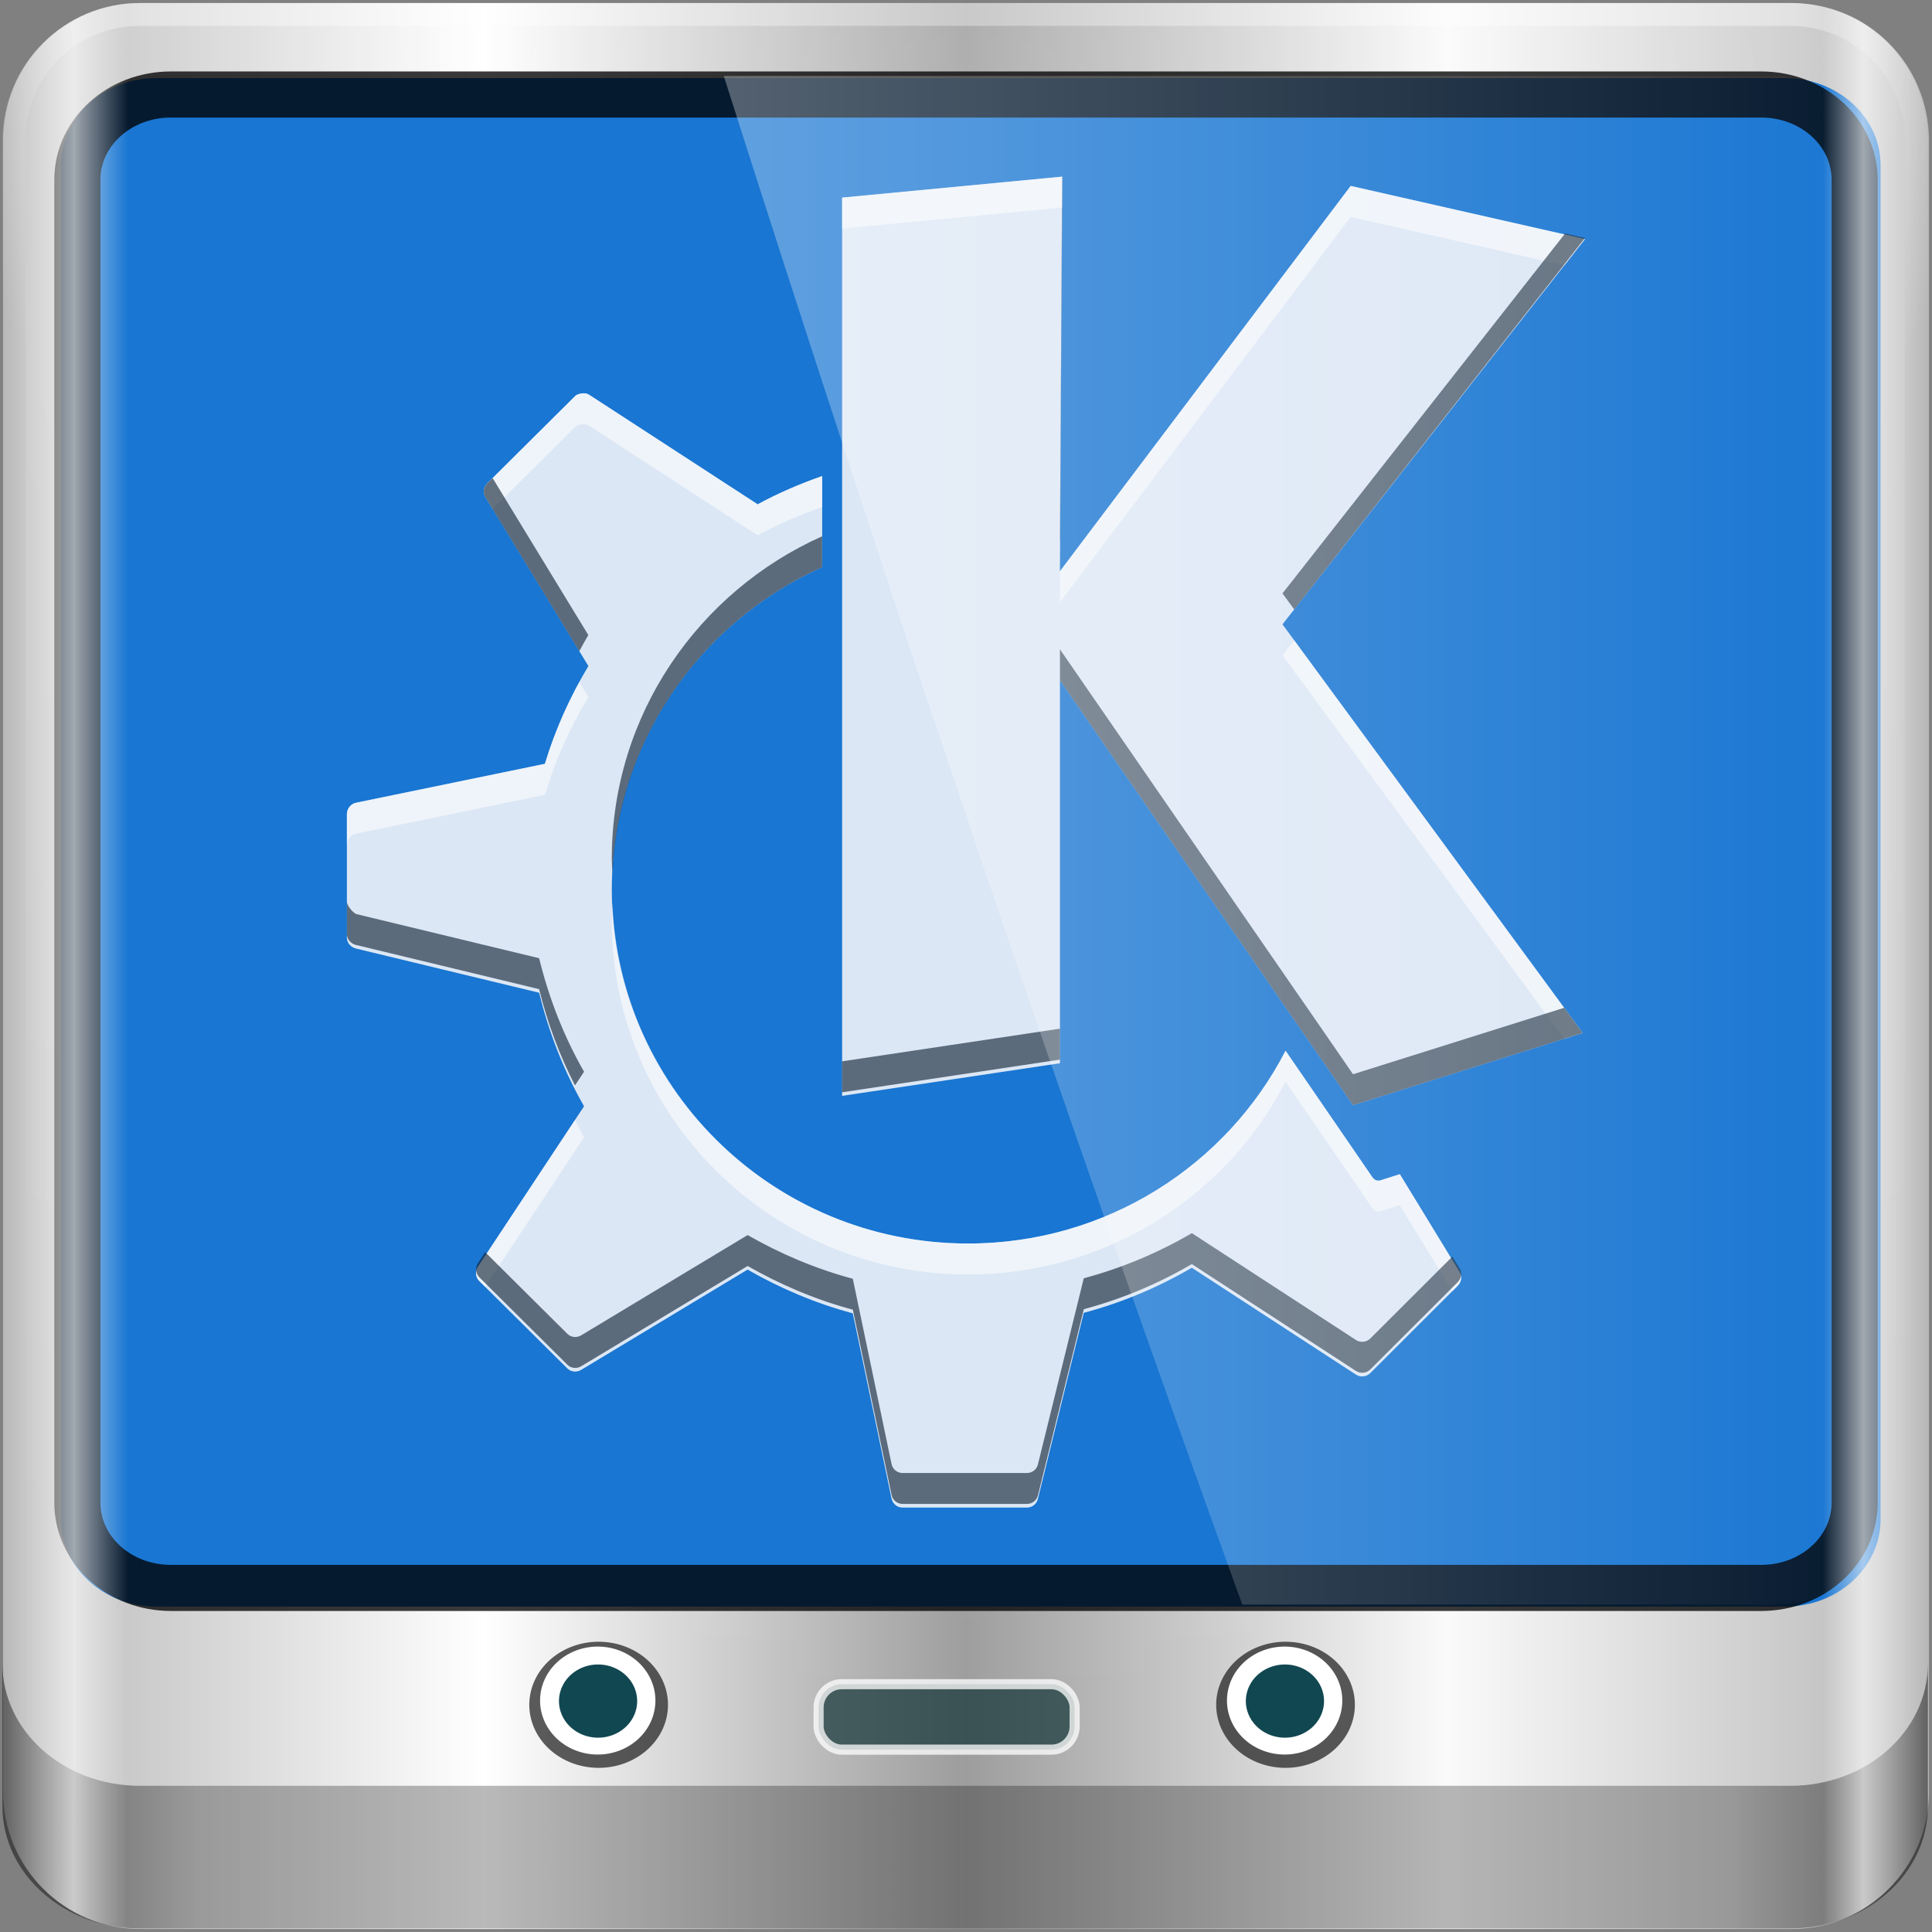 <?xml version="1.0" encoding="UTF-8" standalone="no"?>
<!-- Created with Inkscape (http://www.inkscape.org/) -->

<svg
   xmlns:dc="http://purl.org/dc/elements/1.1/"
   xmlns:cc="http://creativecommons.org/ns#"
   xmlns:rdf="http://www.w3.org/1999/02/22-rdf-syntax-ns#"
   xmlns:svg="http://www.w3.org/2000/svg"
   xmlns="http://www.w3.org/2000/svg"
   xmlns:xlink="http://www.w3.org/1999/xlink"
   xmlns:sodipodi="http://sodipodi.sourceforge.net/DTD/sodipodi-0.dtd"
   xmlns:inkscape="http://www.inkscape.org/namespaces/inkscape"
   width="96"
   height="96"
   id="svg2"
   version="1.1"
   inkscape:version="0.92.2 5c3e80d, 2017-08-06"
   sodipodi:docname="start-here-kde.svg">
  <rect width="100%" height="100%" fill="#808080" stroke="none"/>
  <script
     xlink:href=""
     id="script2985" />
  <defs
     id="defs4">
    <linearGradient
       id="linearGradient5700-9">
      <stop
         id="stop5702-6"
         offset="0"
         style="stop-color:#ffffff;stop-opacity:0;" />
      <stop
         style="stop-color:#ffffff;stop-opacity:0.851;"
         offset="0.037"
         id="stop5704-6" />
      <stop
         id="stop5706-4"
         offset="0.065"
         style="stop-color:#ffffff;stop-opacity:0;" />
      <stop
         style="stop-color:#ffffff;stop-opacity:0;"
         offset="0.945"
         id="stop5712-0" />
      <stop
         style="stop-color:#ffffff;stop-opacity:0.851;"
         offset="0.966"
         id="stop5710-1" />
      <stop
         id="stop5708-7"
         offset="1"
         style="stop-color:#ffffff;stop-opacity:0;" />
    </linearGradient>
    <linearGradient
       id="linearGradient15653">
      <stop
         style="stop-color:#22a7dc;stop-opacity:1;"
         offset="0"
         id="stop15655" />
      <stop
         style="stop-color:#1d73bb;stop-opacity:1;"
         offset="1"
         id="stop15657" />
    </linearGradient>
    <linearGradient
       id="linearGradient4091-0-3-0-7-0">
      <stop
         style="stop-color:#ffffff;stop-opacity:1;"
         offset="0"
         id="stop4093-3-6-4-2-5" />
      <stop
         id="stop4099-6-1-8-3-2"
         offset="0.8"
         style="stop-color:#ffffff;stop-opacity:1;" />
      <stop
         style="stop-color:#ffffff;stop-opacity:0;"
         offset="1"
         id="stop4095-1-0-7-9-7" />
    </linearGradient>
    <linearGradient
       id="linearGradient3832-0-6-1-1-0">
      <stop
         style="stop-color:#000000;stop-opacity:1;"
         offset="0"
         id="stop3834-6-3-7-1-2" />
      <stop
         id="stop3872-2-4-7"
         offset="0.1"
         style="stop-color:#000000;stop-opacity:0.588;" />
      <stop
         style="stop-color:#000000;stop-opacity:0.588;"
         offset="0.9"
         id="stop3844-6-2-7-6-3" />
      <stop
         style="stop-color:#000000;stop-opacity:1;"
         offset="1"
         id="stop3836-5-0-2-9-1" />
    </linearGradient>
    <linearGradient
       gradientTransform="matrix(1.135,0,0,1.134,-40.037,-46.788)"
       y2="47"
       x2="90"
       y1="47"
       x1="6"
       gradientUnits="userSpaceOnUse"
       id="linearGradient5021-2"
       xlink:href="#linearGradient6139-0-0"
       inkscape:collect="always" />
    <linearGradient
       id="linearGradient6139-0-0">
      <stop
         id="stop6141-2-9"
         offset="0"
         style="stop-color:#b7b7b7;stop-opacity:1;" />
      <stop
         style="stop-color:#ffffff;stop-opacity:1;"
         offset="0.25"
         id="stop6151-0-8" />
      <stop
         style="stop-color:#9d9d9d;stop-opacity:1;"
         offset="0.5"
         id="stop6147-1-4" />
      <stop
         id="stop6149-4-9"
         offset="0.75"
         style="stop-color:#fafafa;stop-opacity:1;" />
      <stop
         id="stop6143-4-8"
         offset="1"
         style="stop-color:#b7b7b7;stop-opacity:1;" />
    </linearGradient>
    <linearGradient
       id="linearGradient6139-0-0-2">
      <stop
         id="stop6141-2-9-6"
         offset="0"
         style="stop-color:#b7b7b7;stop-opacity:1;" />
      <stop
         style="stop-color:#ffffff;stop-opacity:1;"
         offset="0.25"
         id="stop6151-0-8-0" />
      <stop
         style="stop-color:#9d9d9d;stop-opacity:1;"
         offset="0.5"
         id="stop6147-1-4-0" />
      <stop
         id="stop6149-4-9-9"
         offset="0.75"
         style="stop-color:#fafafa;stop-opacity:1;" />
      <stop
         id="stop6143-4-8-2"
         offset="1"
         style="stop-color:#b7b7b7;stop-opacity:1;" />
    </linearGradient>
    <linearGradient
       id="linearGradient4091-0-3-0-7-0-4">
      <stop
         style="stop-color:#ffffff;stop-opacity:1;"
         offset="0"
         id="stop4093-3-6-4-2-5-7" />
      <stop
         id="stop4099-6-1-8-3-2-6"
         offset="0.8"
         style="stop-color:#ffffff;stop-opacity:1;" />
      <stop
         style="stop-color:#ffffff;stop-opacity:0;"
         offset="1"
         id="stop4095-1-0-7-9-7-0" />
    </linearGradient>
    <linearGradient
       id="linearGradient3832-0-6-1-1-0-8">
      <stop
         style="stop-color:#000000;stop-opacity:1;"
         offset="0"
         id="stop3834-6-3-7-1-2-9" />
      <stop
         id="stop3872-2-4-7-2"
         offset="0.1"
         style="stop-color:#000000;stop-opacity:0.588;" />
      <stop
         style="stop-color:#000000;stop-opacity:0.588;"
         offset="0.9"
         id="stop3844-6-2-7-6-3-3" />
      <stop
         style="stop-color:#000000;stop-opacity:1;"
         offset="1"
         id="stop3836-5-0-2-9-1-2" />
    </linearGradient>
    <linearGradient
       id="linearGradient3700">
      <stop
         offset="0"
         style="stop-color:#78a1bd;stop-opacity:1"
         id="stop3702" />
      <stop
         offset="1"
         style="stop-color:#afc8d8;stop-opacity:1"
         id="stop3704" />
    </linearGradient>
    <linearGradient
       id="linearGradient15653-1">
      <stop
         style="stop-color:#22a7dc;stop-opacity:1;"
         offset="0"
         id="stop15655-0" />
      <stop
         style="stop-color:#1d73bb;stop-opacity:1;"
         offset="1"
         id="stop15657-9" />
    </linearGradient>
    <linearGradient
       gradientTransform="scale(1.006,0.994)"
       gradientUnits="userSpaceOnUse"
       id="ButtonShadow-3"
       y2="7.017"
       x2="45.448"
       y1="92.54"
       x1="45.448">
      <stop
         offset="0"
         style="stop-color:#000000;stop-opacity:1"
         id="stop3750-3" />
      <stop
         offset="1"
         style="stop-color:#000000;stop-opacity:0.588"
         id="stop3752-9" />
    </linearGradient>
    <filter
       id="filter3174-0"
       color-interpolation-filters="sRGB">
      <feGaussianBlur
         stdDeviation="1.71"
         id="feGaussianBlur3176-0" />
    </filter>
    <linearGradient
       id="linearGradient3752">
      <stop
         offset="0"
         style="stop-color:#0e4688;stop-opacity:1"
         id="stop3754" />
      <stop
         offset="1"
         style="stop-color:#135eb7;stop-opacity:1"
         id="stop3756" />
    </linearGradient>
    <linearGradient
       id="linearGradient3816">
      <stop
         offset="0"
         style="stop-color:#ffffff;stop-opacity:1"
         id="stop3818" />
      <stop
         offset="1"
         style="stop-color:#ffffff;stop-opacity:0"
         id="stop3820" />
    </linearGradient>
    <linearGradient
       inkscape:collect="always"
       xlink:href="#linearGradient5700-9-5"
       id="linearGradient18211"
       gradientUnits="userSpaceOnUse"
       gradientTransform="matrix(1.139,0,0,1.139,488.22,-310.976)"
       x1="6"
       y1="47"
       x2="90"
       y2="47" />
    <linearGradient
       id="linearGradient5700-9-5">
      <stop
         id="stop5702-6-5"
         offset="0"
         style="stop-color:#ffffff;stop-opacity:0;" />
      <stop
         style="stop-color:#ffffff;stop-opacity:0.851;"
         offset="0.037"
         id="stop5704-6-1" />
      <stop
         id="stop5706-4-0"
         offset="0.065"
         style="stop-color:#ffffff;stop-opacity:0;" />
      <stop
         style="stop-color:#ffffff;stop-opacity:0;"
         offset="0.945"
         id="stop5712-0-2" />
      <stop
         style="stop-color:#ffffff;stop-opacity:0.851;"
         offset="0.966"
         id="stop5710-1-4" />
      <stop
         id="stop5708-7-4"
         offset="1"
         style="stop-color:#ffffff;stop-opacity:0;" />
    </linearGradient>
    <linearGradient
       id="linearGradient5700-9-2">
      <stop
         id="stop5702-6-2"
         offset="0"
         style="stop-color:#ffffff;stop-opacity:0;" />
      <stop
         style="stop-color:#ffffff;stop-opacity:0.851;"
         offset="0.037"
         id="stop5704-6-2" />
      <stop
         id="stop5706-4-5"
         offset="0.065"
         style="stop-color:#ffffff;stop-opacity:0;" />
      <stop
         style="stop-color:#ffffff;stop-opacity:0;"
         offset="0.945"
         id="stop5712-0-8" />
      <stop
         style="stop-color:#ffffff;stop-opacity:0.851;"
         offset="0.966"
         id="stop5710-1-48" />
      <stop
         id="stop5708-7-8"
         offset="1"
         style="stop-color:#ffffff;stop-opacity:0;" />
    </linearGradient>
    <linearGradient
       gradientTransform="matrix(1.237,0,0,1.237,-1037.425,-1010.413)"
       gradientUnits="userSpaceOnUse"
       xlink:href="#linearGradient3004-7-1"
       id="linearGradient2994-7-6"
       y2="1340.56"
       x2="1099.685"
       y1="-313.524"
       x1="783.863" />
    <linearGradient
       id="linearGradient3004-7-1">
      <stop
         offset="0"
         style="stop-color:#ffffff;stop-opacity:1"
         id="stop3006-7-4" />
      <stop
         offset="0.342"
         style="stop-color:#ffffff;stop-opacity:1"
         id="stop7609-6-7" />
      <stop
         offset="0.52"
         style="stop-color:#bebdf3;stop-opacity:1"
         id="stop7599-5-0" />
      <stop
         offset="0.754"
         style="stop-color:#8f82f9;stop-opacity:1"
         id="stop7611-6-8" />
      <stop
         offset="0.871"
         style="stop-color:#9f99c7;stop-opacity:1"
         id="stop7613-3-8" />
      <stop
         offset="1"
         style="stop-color:#524c76;stop-opacity:1"
         id="stop3008-5-5" />
    </linearGradient>
    <linearGradient
       gradientTransform="matrix(1.237,0,0,1.237,-161.09,-377.341)"
       gradientUnits="userSpaceOnUse"
       xlink:href="#linearGradient3004-7-1"
       id="linearGradient2986-6-4"
       y2="269.709"
       x2="368.621"
       y1="697.437"
       x1="464.017" />
    <linearGradient
       id="linearGradient19153">
      <stop
         offset="0"
         style="stop-color:#ffffff;stop-opacity:1"
         id="stop19155" />
      <stop
         offset="0.342"
         style="stop-color:#ffffff;stop-opacity:1"
         id="stop19157" />
      <stop
         offset="0.52"
         style="stop-color:#bebdf3;stop-opacity:1"
         id="stop19159" />
      <stop
         offset="0.754"
         style="stop-color:#8f82f9;stop-opacity:1"
         id="stop19161" />
      <stop
         offset="0.871"
         style="stop-color:#9f99c7;stop-opacity:1"
         id="stop19163" />
      <stop
         offset="1"
         style="stop-color:#524c76;stop-opacity:1"
         id="stop19165" />
    </linearGradient>
    <radialGradient
       gradientTransform="matrix(3.287,0,0,2.52,111.689,-642.721)"
       gradientUnits="userSpaceOnUse"
       xlink:href="#linearGradient3004-7-1"
       id="radialGradient5851-1-2"
       fy="320.086"
       fx="49.53"
       r="31.949"
       cy="320.086"
       cx="49.53" />
    <linearGradient
       id="linearGradient19168">
      <stop
         offset="0"
         style="stop-color:#ffffff;stop-opacity:1"
         id="stop19170" />
      <stop
         offset="0.342"
         style="stop-color:#ffffff;stop-opacity:1"
         id="stop19172" />
      <stop
         offset="0.52"
         style="stop-color:#bebdf3;stop-opacity:1"
         id="stop19174" />
      <stop
         offset="0.754"
         style="stop-color:#8f82f9;stop-opacity:1"
         id="stop19176" />
      <stop
         offset="0.871"
         style="stop-color:#9f99c7;stop-opacity:1"
         id="stop19178" />
      <stop
         offset="1"
         style="stop-color:#524c76;stop-opacity:1"
         id="stop19180" />
    </linearGradient>
    <radialGradient
       gradientTransform="matrix(-0.066,4.19,-3.574,-0.056,2168.154,-1171.421)"
       gradientUnits="userSpaceOnUse"
       xlink:href="#linearGradient3004-7-1"
       id="radialGradient3228-2-2"
       fy="590.59"
       fx="332.723"
       r="218.022"
       cy="590.59"
       cx="332.723" />
    <linearGradient
       id="linearGradient19183">
      <stop
         offset="0"
         style="stop-color:#ffffff;stop-opacity:1"
         id="stop19185" />
      <stop
         offset="0.342"
         style="stop-color:#ffffff;stop-opacity:1"
         id="stop19187" />
      <stop
         offset="0.52"
         style="stop-color:#bebdf3;stop-opacity:1"
         id="stop19189" />
      <stop
         offset="0.754"
         style="stop-color:#8f82f9;stop-opacity:1"
         id="stop19191" />
      <stop
         offset="0.871"
         style="stop-color:#9f99c7;stop-opacity:1"
         id="stop19193" />
      <stop
         offset="1"
         style="stop-color:#524c76;stop-opacity:1"
         id="stop19195" />
    </linearGradient>
    <linearGradient
       id="linearGradient4108">
      <stop
         offset="0"
         style="stop-color:#8983ac;stop-opacity:1"
         id="stop4110" />
      <stop
         offset="1"
         style="stop-color:#ceccdd;stop-opacity:1"
         id="stop4112" />
    </linearGradient>
    <linearGradient
       id="linearGradient4091-0-3-0-7-0-3">
      <stop
         style="stop-color:#ffffff;stop-opacity:1;"
         offset="0"
         id="stop4093-3-6-4-2-5-4" />
      <stop
         id="stop4099-6-1-8-3-2-0"
         offset="0.8"
         style="stop-color:#ffffff;stop-opacity:1;" />
      <stop
         style="stop-color:#ffffff;stop-opacity:0;"
         offset="1"
         id="stop4095-1-0-7-9-7-6" />
    </linearGradient>
    <linearGradient
       id="linearGradient3832-0-6-1-1-0-4">
      <stop
         style="stop-color:#000000;stop-opacity:1;"
         offset="0"
         id="stop3834-6-3-7-1-2-0" />
      <stop
         id="stop3872-2-4-7-1"
         offset="0.1"
         style="stop-color:#000000;stop-opacity:0.588;" />
      <stop
         style="stop-color:#000000;stop-opacity:0.588;"
         offset="0.9"
         id="stop3844-6-2-7-6-3-33" />
      <stop
         style="stop-color:#000000;stop-opacity:1;"
         offset="1"
         id="stop3836-5-0-2-9-1-7" />
    </linearGradient>
    <linearGradient
       inkscape:collect="always"
       xlink:href="#linearGradient6139-0-0-6"
       id="linearGradient18191-2"
       gradientUnits="userSpaceOnUse"
       gradientTransform="matrix(1.139,0,0,1.139,488.22,-310.976)"
       x1="6"
       y1="47"
       x2="90"
       y2="47" />
    <linearGradient
       id="linearGradient6139-0-0-6">
      <stop
         id="stop6141-2-9-8"
         offset="0"
         style="stop-color:#b7b7b7;stop-opacity:1;" />
      <stop
         style="stop-color:#ffffff;stop-opacity:1;"
         offset="0.25"
         id="stop6151-0-8-01" />
      <stop
         style="stop-color:#9d9d9d;stop-opacity:1;"
         offset="0.5"
         id="stop6147-1-4-2" />
      <stop
         id="stop6149-4-9-4"
         offset="0.75"
         style="stop-color:#fafafa;stop-opacity:1;" />
      <stop
         id="stop6143-4-8-5"
         offset="1"
         style="stop-color:#b7b7b7;stop-opacity:1;" />
    </linearGradient>
    <linearGradient
       gradientTransform="scale(1.006,0.994)"
       gradientUnits="userSpaceOnUse"
       id="ButtonShadow-4"
       y2="7.017"
       x2="45.448"
       y1="92.54"
       x1="45.448">
      <stop
         offset="0"
         style="stop-color:#000000;stop-opacity:1"
         id="stop3750-9" />
      <stop
         offset="1"
         style="stop-color:#000000;stop-opacity:0.588"
         id="stop3752-7" />
    </linearGradient>
    <clipPath
       id="clipPath3625">
      <path
         style="fill:#ffffff;fill-opacity:1;stroke:none"
         id="path3627"
         inkscape:connector-curvature="0"
         d="M 0,0 0,96 96,96 96,0 0,0 z m 12,6 72,0 c 3.324,0 6,2.676 6,6 l 0,72 c 0,3.324 -2.676,6 -6,6 L 12,90 C 8.676,90 6,87.324 6,84 L 6,12 C 6,8.676 8.676,6 12,6 z" />
    </clipPath>
    <filter
       id="filter3174-20"
       color-interpolation-filters="sRGB">
      <feGaussianBlur
         stdDeviation="1.71"
         id="feGaussianBlur3176-3" />
    </filter>
    <linearGradient
       gradientUnits="userSpaceOnUse"
       xlink:href="#linearGradient3637"
       id="linearGradient3643"
       y2="90.015"
       x2="44.512"
       y1="6"
       x1="44.512" />
    <linearGradient
       id="linearGradient3637">
      <stop
         offset="0"
         style="stop-color:#f0f0f0;stop-opacity:1"
         id="stop3639" />
      <stop
         offset="1"
         style="stop-color:#dcdcdc;stop-opacity:1"
         id="stop3641" />
    </linearGradient>
    <linearGradient
       gradientUnits="userSpaceOnUse"
       xlink:href="#linearGradient3737-6"
       id="linearGradient3188-83"
       y2="63.893"
       x2="36.357"
       y1="6"
       x1="36.357" />
    <linearGradient
       id="linearGradient3737-6">
      <stop
         offset="0"
         style="stop-color:#ffffff;stop-opacity:1"
         id="stop3739-4" />
      <stop
         offset="1"
         style="stop-color:#ffffff;stop-opacity:0"
         id="stop3741-5" />
    </linearGradient>
    <radialGradient
       gradientTransform="matrix(1.157,0,0,0.996,-7.551,0.197)"
       gradientUnits="userSpaceOnUse"
       xlink:href="#linearGradient3737-6"
       id="radialGradient3619-1"
       fy="90.172"
       fx="48"
       r="42"
       cy="90.172"
       cx="48" />
    <linearGradient
       id="linearGradient20179">
      <stop
         offset="0"
         style="stop-color:#ffffff;stop-opacity:1"
         id="stop20181" />
      <stop
         offset="1"
         style="stop-color:#ffffff;stop-opacity:0"
         id="stop20183" />
    </linearGradient>
    <linearGradient
       gradientTransform="translate(0,100)"
       gradientUnits="userSpaceOnUse"
       xlink:href="#linearGradient3700-24"
       id="linearGradient2843"
       y2="5.988"
       x2="48"
       y1="90"
       x1="48" />
    <linearGradient
       id="linearGradient3700-24">
      <stop
         offset="0"
         style="stop-color:#2276c5;stop-opacity:1"
         id="stop3702-5" />
      <stop
         offset="1"
         style="stop-color:#68baf4;stop-opacity:1"
         id="stop3704-8" />
    </linearGradient>
    <clipPath
       id="clipPath3649">
      <rect
         style="fill:#ffffff;fill-opacity:1;fill-rule:nonzero;stroke:none"
         id="rect3651"
         y="10"
         x="10"
         ry="4"
         rx="4"
         height="76"
         width="76" />
    </clipPath>
    <filter
       id="filter3657"
       color-interpolation-filters="sRGB">
      <feGaussianBlur
         stdDeviation="1.14"
         id="feGaussianBlur3659" />
    </filter>
    <linearGradient
       gradientUnits="userSpaceOnUse"
       xlink:href="#linearGradient3737-6"
       id="linearGradient3613-9"
       y2="138.661"
       x2="48"
       y1="20.221"
       x1="48" />
    <linearGradient
       id="linearGradient20194">
      <stop
         offset="0"
         style="stop-color:#ffffff;stop-opacity:1"
         id="stop20196" />
      <stop
         offset="1"
         style="stop-color:#ffffff;stop-opacity:0"
         id="stop20198" />
    </linearGradient>
    <clipPath
       id="clipPath3613-8">
      <rect
         style="fill:#ffffff;fill-opacity:1;fill-rule:nonzero;stroke:none"
         id="rect3615-25"
         y="6"
         x="6"
         ry="6"
         rx="6"
         height="84"
         width="84" />
    </clipPath>
    <filter
       id="filter3794-1"
       color-interpolation-filters="sRGB"
       height="1.384"
       width="1.384"
       y="-0.192"
       x="-0.192">
      <feGaussianBlur
         stdDeviation="5.28"
         id="feGaussianBlur3796-5" />
    </filter>
    <linearGradient
       gradientUnits="userSpaceOnUse"
       xlink:href="#linearGradient4081-9"
       id="linearGradient3680-4"
       y2="16.361"
       x2="50.579"
       y1="79.952"
       x1="50.579" />
    <linearGradient
       id="linearGradient4081-9">
      <stop
         offset="0"
         style="stop-color:#aaaaaa;stop-opacity:1"
         id="stop4083-8" />
      <stop
         offset="1"
         style="stop-color:#f0f0f0;stop-opacity:1"
         id="stop4085-0" />
    </linearGradient>
    <linearGradient
       id="linearGradient5700-9-0">
      <stop
         id="stop5702-6-1"
         offset="0"
         style="stop-color:#ffffff;stop-opacity:0;" />
      <stop
         style="stop-color:#ffffff;stop-opacity:0.851;"
         offset="0.037"
         id="stop5704-6-7" />
      <stop
         id="stop5706-4-4"
         offset="0.065"
         style="stop-color:#ffffff;stop-opacity:0;" />
      <stop
         style="stop-color:#ffffff;stop-opacity:0;"
         offset="0.945"
         id="stop5712-0-4" />
      <stop
         style="stop-color:#ffffff;stop-opacity:0.851;"
         offset="0.966"
         id="stop5710-1-0" />
      <stop
         id="stop5708-7-3"
         offset="1"
         style="stop-color:#ffffff;stop-opacity:0;" />
    </linearGradient>
    <linearGradient
       inkscape:collect="always"
       id="linearGradient3888-8-4-8-4-6-9-0-8-7-9-5-9">
      <stop
         style="stop-color:#ffffff;stop-opacity:1;"
         offset="0"
         id="stop3890-4-7-9-5-7-0-8-8-8-6-8-1" />
      <stop
         style="stop-color:#ffffff;stop-opacity:0;"
         offset="1"
         id="stop3892-5-8-2-8-3-3-3-06-4-4-7-0" />
    </linearGradient>
    <linearGradient
       gradientTransform="scale(1.006,0.994)"
       gradientUnits="userSpaceOnUse"
       id="ButtonShadow-7"
       y2="7.017"
       x2="45.448"
       y1="92.54"
       x1="45.448">
      <stop
         offset="0"
         style="stop-color:#000000;stop-opacity:1"
         id="stop3750-6" />
      <stop
         offset="1"
         style="stop-color:#000000;stop-opacity:0.588"
         id="stop3752-2" />
    </linearGradient>
    <linearGradient
       inkscape:collect="always"
       id="linearGradient3888-8-4-8-6-7-8">
      <stop
         style="stop-color:#ffffff;stop-opacity:1;"
         offset="0"
         id="stop3890-4-7-9-7-0-4" />
      <stop
         style="stop-color:#ffffff;stop-opacity:0;"
         offset="1"
         id="stop3892-5-8-2-7-0-8" />
    </linearGradient>
    <linearGradient
       id="linearGradient4091-0-3-0-7-0-31">
      <stop
         style="stop-color:#ffffff;stop-opacity:1;"
         offset="0"
         id="stop4093-3-6-4-2-5-5" />
      <stop
         id="stop4099-6-1-8-3-2-7"
         offset="0.8"
         style="stop-color:#ffffff;stop-opacity:1;" />
      <stop
         style="stop-color:#ffffff;stop-opacity:0;"
         offset="1"
         id="stop4095-1-0-7-9-7-2" />
    </linearGradient>
    <linearGradient
       id="linearGradient3832-0-6-1-1-0-1">
      <stop
         style="stop-color:#000000;stop-opacity:1;"
         offset="0"
         id="stop3834-6-3-7-1-2-6" />
      <stop
         id="stop3872-2-4-7-8"
         offset="0.1"
         style="stop-color:#000000;stop-opacity:0.588;" />
      <stop
         style="stop-color:#000000;stop-opacity:0.588;"
         offset="0.9"
         id="stop3844-6-2-7-6-3-0" />
      <stop
         style="stop-color:#000000;stop-opacity:1;"
         offset="1"
         id="stop3836-5-0-2-9-1-77" />
    </linearGradient>
    <linearGradient
       inkscape:collect="always"
       xlink:href="#linearGradient6139-0-0-4"
       id="linearGradient18191"
       gradientUnits="userSpaceOnUse"
       gradientTransform="matrix(1.139,0,0,1.139,488.22,-310.976)"
       x1="6"
       y1="47"
       x2="90"
       y2="47" />
    <linearGradient
       id="linearGradient6139-0-0-4">
      <stop
         id="stop6141-2-9-9"
         offset="0"
         style="stop-color:#b7b7b7;stop-opacity:1;" />
      <stop
         style="stop-color:#ffffff;stop-opacity:1;"
         offset="0.25"
         id="stop6151-0-8-6" />
      <stop
         style="stop-color:#9d9d9d;stop-opacity:1;"
         offset="0.5"
         id="stop6147-1-4-9" />
      <stop
         id="stop6149-4-9-7"
         offset="0.75"
         style="stop-color:#fafafa;stop-opacity:1;" />
      <stop
         id="stop6143-4-8-4"
         offset="1"
         style="stop-color:#b7b7b7;stop-opacity:1;" />
    </linearGradient>
    <linearGradient
       inkscape:collect="always"
       xlink:href="#linearGradient6139-0-0-4"
       id="linearGradient20575"
       gradientUnits="userSpaceOnUse"
       gradientTransform="matrix(1.139,0,0,1.139,-9.595,-9.546)"
       x1="6"
       y1="47"
       x2="90"
       y2="47" />
    <radialGradient
       inkscape:collect="always"
       xlink:href="#linearGradient3888-8-4-8-6-7-8"
       id="radialGradient20577"
       gradientUnits="userSpaceOnUse"
       gradientTransform="matrix(0,1.621,-2.038,0,160.664,-243.037)"
       cx="158"
       cy="6.213"
       fx="158"
       fy="6.213"
       r="41" />
    <radialGradient
       inkscape:collect="always"
       xlink:href="#linearGradient4091-0-3-0-7-0-31"
       id="radialGradient20579"
       gradientUnits="userSpaceOnUse"
       gradientTransform="matrix(-1.072,0,0,-0.875,199.464,-19.126)"
       cx="48"
       cy="-27"
       fx="48"
       fy="-27"
       r="42" />
    <linearGradient
       inkscape:collect="always"
       xlink:href="#linearGradient3832-0-6-1-1-0-1"
       id="linearGradient20581"
       gradientUnits="userSpaceOnUse"
       gradientTransform="matrix(1,0,0,0.889,200,8.943)"
       x1="-94"
       y1="82.984"
       x2="-10.188"
       y2="82.984" />
    <linearGradient
       inkscape:collect="always"
       xlink:href="#ButtonShadow-7"
       id="linearGradient20583"
       gradientUnits="userSpaceOnUse"
       gradientTransform="translate(-497.815,301.429)"
       x1="497.928"
       y1="-263.573"
       x2="588.351"
       y2="-263.573" />
    <linearGradient
       inkscape:collect="always"
       xlink:href="#linearGradient3888-8-4-8-4-6-9-0-8-7-9-5-9"
       id="linearGradient20585"
       gradientUnits="userSpaceOnUse"
       gradientTransform="matrix(1.003,0,0,1.005,30.58,37.473)"
       x1="2.465"
       y1="0.279"
       x2="59.378"
       y2="0.279" />
    <linearGradient
       inkscape:collect="always"
       xlink:href="#linearGradient5700-9-0"
       id="linearGradient20587"
       gradientUnits="userSpaceOnUse"
       gradientTransform="matrix(1.139,0,0,1.139,-9.595,-9.546)"
       x1="6"
       y1="47"
       x2="90"
       y2="47" />
    <linearGradient
       inkscape:collect="always"
       xlink:href="#ButtonShadow-4"
       id="linearGradient20589"
       gradientUnits="userSpaceOnUse"
       gradientTransform="scale(1.006,0.994)"
       x1="45.448"
       y1="92.54"
       x2="45.448"
       y2="7.017" />
    <linearGradient
       inkscape:collect="always"
       xlink:href="#linearGradient3637"
       id="linearGradient20591"
       gradientUnits="userSpaceOnUse"
       x1="44.512"
       y1="6"
       x2="44.512"
       y2="90.015" />
    <linearGradient
       inkscape:collect="always"
       xlink:href="#linearGradient3737-6"
       id="linearGradient20593"
       gradientUnits="userSpaceOnUse"
       x1="36.357"
       y1="6"
       x2="36.357"
       y2="63.893" />
    <radialGradient
       inkscape:collect="always"
       xlink:href="#linearGradient3737-6"
       id="radialGradient20595"
       gradientUnits="userSpaceOnUse"
       gradientTransform="matrix(1.157,0,0,0.996,-7.551,0.197)"
       cx="48"
       cy="90.172"
       fx="48"
       fy="90.172"
       r="42" />
    <linearGradient
       inkscape:collect="always"
       xlink:href="#linearGradient3700-24"
       id="linearGradient20597"
       gradientUnits="userSpaceOnUse"
       gradientTransform="translate(0,100)"
       x1="48"
       y1="90"
       x2="48"
       y2="5.988" />
    <linearGradient
       inkscape:collect="always"
       xlink:href="#linearGradient3737-6"
       id="linearGradient20599"
       gradientUnits="userSpaceOnUse"
       x1="48"
       y1="20.221"
       x2="48"
       y2="138.661" />
    <linearGradient
       inkscape:collect="always"
       xlink:href="#linearGradient4081-9"
       id="linearGradient20601"
       gradientUnits="userSpaceOnUse"
       x1="50.579"
       y1="79.952"
       x2="50.579"
       y2="16.361" />
    <linearGradient
       inkscape:collect="always"
       xlink:href="#linearGradient5700-9-7"
       id="linearGradient18211-6"
       gradientUnits="userSpaceOnUse"
       gradientTransform="matrix(1.139,0,0,1.139,-30.14,-39.365)"
       x1="6"
       y1="47"
       x2="90"
       y2="47" />
    <linearGradient
       id="linearGradient5700-9-7">
      <stop
         id="stop5702-6-53"
         offset="0"
         style="stop-color:#ffffff;stop-opacity:0;" />
      <stop
         style="stop-color:#ffffff;stop-opacity:0.851;"
         offset="0.037"
         id="stop5704-6-11" />
      <stop
         id="stop5706-4-54"
         offset="0.065"
         style="stop-color:#ffffff;stop-opacity:0;" />
      <stop
         style="stop-color:#ffffff;stop-opacity:0;"
         offset="0.945"
         id="stop5712-0-0" />
      <stop
         style="stop-color:#ffffff;stop-opacity:0.851;"
         offset="0.966"
         id="stop5710-1-6" />
      <stop
         id="stop5708-7-41"
         offset="1"
         style="stop-color:#ffffff;stop-opacity:0;" />
    </linearGradient>
    <linearGradient
       inkscape:collect="always"
       xlink:href="#linearGradient3888-8-4-8-4-6-9-0-8-7-9-5"
       id="linearGradient18209"
       gradientUnits="userSpaceOnUse"
       gradientTransform="matrix(1.003,0,0,1.005,10.035,7.655)"
       x1="2.465"
       y1="0.279"
       x2="59.378"
       y2="0.279" />
    <linearGradient
       inkscape:collect="always"
       id="linearGradient3888-8-4-8-4-6-9-0-8-7-9-5">
      <stop
         style="stop-color:#ffffff;stop-opacity:1;"
         offset="0"
         id="stop3890-4-7-9-5-7-0-8-8-8-6-8" />
      <stop
         style="stop-color:#ffffff;stop-opacity:0;"
         offset="1"
         id="stop3892-5-8-2-8-3-3-3-06-4-4-7" />
    </linearGradient>
    <radialGradient
       inkscape:collect="always"
       xlink:href="#linearGradient3752-2"
       id="radialGradient20914"
       cx="543.139"
       cy="-263.573"
       fx="543.139"
       fy="-263.573"
       r="45.212"
       gradientTransform="matrix(1,0,0,0.84,-518.361,229.434)"
       gradientUnits="userSpaceOnUse" />
    <linearGradient
       id="linearGradient3752-2">
      <stop
         offset="0"
         style="stop-color:#0e4688;stop-opacity:1"
         id="stop3754-4" />
      <stop
         offset="1"
         style="stop-color:#135eb7;stop-opacity:1"
         id="stop3756-4" />
    </linearGradient>
    <radialGradient
       inkscape:collect="always"
       xlink:href="#linearGradient3888-8-4-8-6-7"
       id="radialGradient18193"
       gradientUnits="userSpaceOnUse"
       gradientTransform="matrix(0,1.621,-2.038,0,160.664,-243.037)"
       cx="158"
       cy="6.213"
       fx="158"
       fy="6.213"
       r="41" />
    <linearGradient
       inkscape:collect="always"
       id="linearGradient3888-8-4-8-6-7">
      <stop
         style="stop-color:#ffffff;stop-opacity:1;"
         offset="0"
         id="stop3890-4-7-9-7-0" />
      <stop
         style="stop-color:#ffffff;stop-opacity:0;"
         offset="1"
         id="stop3892-5-8-2-7-0" />
    </linearGradient>
    <radialGradient
       inkscape:collect="always"
       xlink:href="#linearGradient4091-0-3-0-7-0-40"
       id="radialGradient18195"
       gradientUnits="userSpaceOnUse"
       gradientTransform="matrix(-1.072,0,0,-0.875,199.464,-19.126)"
       cx="48"
       cy="-27"
       fx="48"
       fy="-27"
       r="42" />
    <linearGradient
       id="linearGradient4091-0-3-0-7-0-40">
      <stop
         style="stop-color:#ffffff;stop-opacity:1;"
         offset="0"
         id="stop4093-3-6-4-2-5-3" />
      <stop
         id="stop4099-6-1-8-3-2-8"
         offset="0.8"
         style="stop-color:#ffffff;stop-opacity:1;" />
      <stop
         style="stop-color:#ffffff;stop-opacity:0;"
         offset="1"
         id="stop4095-1-0-7-9-7-1" />
    </linearGradient>
    <linearGradient
       inkscape:collect="always"
       xlink:href="#linearGradient3832-0-6-1-1-0-9"
       id="linearGradient18197"
       gradientUnits="userSpaceOnUse"
       gradientTransform="matrix(1,0,0,0.889,200,8.943)"
       x1="-94"
       y1="82.984"
       x2="-10.188"
       y2="82.984" />
    <linearGradient
       id="linearGradient3832-0-6-1-1-0-9">
      <stop
         style="stop-color:#000000;stop-opacity:1;"
         offset="0"
         id="stop3834-6-3-7-1-2-7" />
      <stop
         id="stop3872-2-4-7-18"
         offset="0.1"
         style="stop-color:#000000;stop-opacity:0.588;" />
      <stop
         style="stop-color:#000000;stop-opacity:0.588;"
         offset="0.9"
         id="stop3844-6-2-7-6-3-4" />
      <stop
         style="stop-color:#000000;stop-opacity:1;"
         offset="1"
         id="stop3836-5-0-2-9-1-8" />
    </linearGradient>
    <linearGradient
       inkscape:collect="always"
       xlink:href="#linearGradient6139-0-0-27"
       id="linearGradient18191-7"
       gradientUnits="userSpaceOnUse"
       gradientTransform="matrix(1.139,0,0,1.139,488.22,-310.976)"
       x1="6"
       y1="47"
       x2="90"
       y2="47" />
    <linearGradient
       id="linearGradient6139-0-0-27">
      <stop
         id="stop6141-2-9-4"
         offset="0"
         style="stop-color:#b7b7b7;stop-opacity:1;" />
      <stop
         style="stop-color:#ffffff;stop-opacity:1;"
         offset="0.25"
         id="stop6151-0-8-8" />
      <stop
         style="stop-color:#9d9d9d;stop-opacity:1;"
         offset="0.5"
         id="stop6147-1-4-3" />
      <stop
         id="stop6149-4-9-3"
         offset="0.75"
         style="stop-color:#fafafa;stop-opacity:1;" />
      <stop
         id="stop6143-4-8-6"
         offset="1"
         style="stop-color:#b7b7b7;stop-opacity:1;" />
    </linearGradient>
    <linearGradient
       y2="47"
       x2="90"
       y1="47"
       x1="6"
       gradientTransform="matrix(1.139,0,0,1.139,-30.14,-39.365)"
       gradientUnits="userSpaceOnUse"
       id="linearGradient20986"
       xlink:href="#linearGradient6139-0-0-27"
       inkscape:collect="always" />
    <linearGradient
       inkscape:collect="always"
       xlink:href="#linearGradient6139-0-0-27"
       id="linearGradient21139"
       gradientUnits="userSpaceOnUse"
       gradientTransform="matrix(1.139,0,0,1.139,-30.14,-39.365)"
       x1="6"
       y1="47"
       x2="90"
       y2="47" />
    <radialGradient
       inkscape:collect="always"
       xlink:href="#linearGradient3888-8-4-8-6-7"
       id="radialGradient21141"
       gradientUnits="userSpaceOnUse"
       gradientTransform="matrix(0,1.621,-2.038,0,160.664,-243.037)"
       cx="158"
       cy="6.213"
       fx="158"
       fy="6.213"
       r="41" />
    <radialGradient
       inkscape:collect="always"
       xlink:href="#linearGradient4091-0-3-0-7-0-40"
       id="radialGradient21143"
       gradientUnits="userSpaceOnUse"
       gradientTransform="matrix(-1.072,0,0,-0.875,199.464,-19.126)"
       cx="48"
       cy="-27"
       fx="48"
       fy="-27"
       r="42" />
    <linearGradient
       inkscape:collect="always"
       xlink:href="#linearGradient3832-0-6-1-1-0-9"
       id="linearGradient21145"
       gradientUnits="userSpaceOnUse"
       gradientTransform="matrix(1,0,0,0.889,200,8.943)"
       x1="-94"
       y1="82.984"
       x2="-10.188"
       y2="82.984" />
    <linearGradient
       inkscape:collect="always"
       xlink:href="#linearGradient3888-8-4-8-4-6-9-0-8-7-9-5"
       id="linearGradient21149"
       gradientUnits="userSpaceOnUse"
       gradientTransform="matrix(1.003,0,0,1.005,10.035,7.655)"
       x1="2.465"
       y1="0.279"
       x2="59.378"
       y2="0.279" />
    <linearGradient
       inkscape:collect="always"
       xlink:href="#linearGradient5700-9-7"
       id="linearGradient21151"
       gradientUnits="userSpaceOnUse"
       gradientTransform="matrix(1.139,0,0,1.139,-30.14,-39.365)"
       x1="6"
       y1="47"
       x2="90"
       y2="47" />
  </defs>
  <sodipodi:namedview
     id="base"
     pagecolor="#ffffff"
     bordercolor="#666666"
     borderopacity="1.0"
     inkscape:pageopacity="0.0"
     inkscape:pageshadow="2"
     inkscape:zoom="4.6331481"
     inkscape:cx="48"
     inkscape:cy="50.15836"
     inkscape:current-layer="g21115"
     showgrid="true"
     inkscape:document-units="px"
     inkscape:grid-bbox="true"
     inkscape:showpageshadow="false"
     gridtolerance="1"
     guidetolerance="1"
     objecttolerance="1"
     inkscape:window-width="1280"
     inkscape:window-height="932"
     inkscape:window-x="0"
     inkscape:window-y="21"
     inkscape:window-maximized="1" />
  <g
     id="layer1"
     inkscape:label="Layer 1"
     inkscape:groupmode="layer"
     transform="translate(0,32)">
    <g
       id="g21115"
       transform="translate(23.455,1.818)">
      <path
         style="fill:url(#linearGradient21139);fill-opacity:1;fill-rule:nonzero;stroke:none;display:inline"
         d="m 65.56,-33.668 -82.029,0 c -3.787,0 -6.836,3.049 -6.836,6.836 l 0,82.029 c 0,3.787 3.049,6.836 6.836,6.836 l 82.029,0 c 3.787,0 6.836,-3.049 6.836,-6.836 l 0,-82.029 c 0,-3.787 -3.049,-6.836 -6.836,-6.836 z"
         id="rect4251-1"
         inkscape:connector-curvature="0" />
      <g
         id="g3272"
         transform="matrix(1.139,0,0,1.139,-144.069,-38.795)">
        <path
           sodipodi:nodetypes="sscccsccscccsss"
           inkscape:connector-curvature="0"
           id="path3400-6"
           d="m 112,5.5 c -2.787,0 -5,2.213 -5,5 l 0,20.719 0,7 0,38.594 c 1.071,1.629 2.897,2.719 5,2.719 l 4,0 64,0 4,0 c 2.103,0 3.929,-1.09 5,-2.719 l 0,-38.594 0,-7 L 189,10.5 c 0,-2.787 -2.213,-5 -5,-5 z"
           style="opacity:0.2;fill:url(#radialGradient21141);fill-opacity:1;fill-rule:nonzero;stroke:none;display:inline" />
        <path
           inkscape:connector-curvature="0"
           id="path4236-5"
           d="m 112,4.5 c -3.324,0 -6,2.676 -6,6 l 0,15 1,0 0,-15 c 0,-2.787 2.213,-5 5,-5 l 72,0 c 2.787,0 5,2.213 5,5 l 0,15 1,0 0,-15 c 0,-3.324 -2.676,-6 -6,-6 l -72,0 z"
           style="opacity:0.45;fill:url(#radialGradient21143);fill-opacity:1;fill-rule:nonzero;stroke:none;display:inline" />
        <path
           style="opacity:0.47;fill:url(#linearGradient21145);fill-opacity:1;fill-rule:nonzero;stroke:none"
           d="m 106,76.942 0,0.889 0,0.889 0,0.889 0,1.778 0,1.778 c 0,2.955 2.676,5.334 6,5.334 l 72,0 c 3.324,0 6,-2.379 6,-5.334 l 0,-1.778 0,-1.778 0,-0.889 0,-0.889 0,-0.889 c 0,2.955 -2.676,5.334 -6,5.334 l -72,0 c -3.324,0 -6,-2.379 -6,-5.334 z"
           id="path4242-5"
           inkscape:connector-curvature="0" />
      </g>
      <g
         transform="matrix(0.99,0,0,1.056,-26.542,-31.098)"
         id="g4021">
        <path
           sodipodi:type="arc"
           style="opacity:0.71;fill:#1c1c1c;fill-opacity:1;fill-rule:nonzero;stroke:none"
           id="path4002"
           sodipodi:cx="70.373131"
           sodipodi:cy="79.208954"
           sodipodi:rx="2.7910447"
           sodipodi:ry="2.7910447"
           d="m 73.164,79.209 a 2.791,2.791 0 0 1 -2.791,2.791 2.791,2.791 0 0 1 -2.791,-2.791 2.791,2.791 0 0 1 2.791,-2.791 2.791,2.791 0 0 1 2.791,2.791 z"
           transform="matrix(1.247,0,0,1.063,-54.59,-6.557)" />
        <path
           transform="matrix(1.037,0,0,0.91,-39.857,5.363)"
           d="m 73.164,79.209 a 2.791,2.791 0 0 1 -2.791,2.791 2.791,2.791 0 0 1 -2.791,-2.791 2.791,2.791 0 0 1 2.791,-2.791 2.791,2.791 0 0 1 2.791,2.791 z"
           sodipodi:ry="2.7910447"
           sodipodi:rx="2.7910447"
           sodipodi:cy="79.208954"
           sodipodi:cx="70.373131"
           id="path3854"
           style="fill:#ffffff;fill-opacity:1;fill-rule:nonzero;stroke:none"
           sodipodi:type="arc" />
        <path
           sodipodi:type="arc"
           style="fill:#114751;fill-opacity:1;fill-rule:nonzero;stroke:none"
           id="path3856"
           sodipodi:cx="70.373131"
           sodipodi:cy="79.208954"
           sodipodi:rx="2.7910447"
           sodipodi:ry="2.7910447"
           d="m 73.164,79.209 a 2.791,2.791 0 0 1 -2.791,2.791 2.791,2.791 0 0 1 -2.791,-2.791 2.791,2.791 0 0 1 2.791,-2.791 2.791,2.791 0 0 1 2.791,2.791 z"
           transform="matrix(0.703,0,0,0.617,-16.336,28.596)" />
        <path
           transform="matrix(1.247,0,0,1.063,-20.114,-6.557)"
           d="m 73.164,79.209 a 2.791,2.791 0 0 1 -2.791,2.791 2.791,2.791 0 0 1 -2.791,-2.791 2.791,2.791 0 0 1 2.791,-2.791 2.791,2.791 0 0 1 2.791,2.791 z"
           sodipodi:ry="2.7910447"
           sodipodi:rx="2.7910447"
           sodipodi:cy="79.208954"
           sodipodi:cx="70.373131"
           id="path4170"
           style="opacity:0.71;fill:#1c1c1c;fill-opacity:1;fill-rule:nonzero;stroke:none"
           sodipodi:type="arc" />
        <path
           sodipodi:type="arc"
           style="fill:#ffffff;fill-opacity:1;fill-rule:nonzero;stroke:none"
           id="path4172"
           sodipodi:cx="70.373131"
           sodipodi:cy="79.208954"
           sodipodi:rx="2.7910447"
           sodipodi:ry="2.7910447"
           d="m 73.164,79.209 a 2.791,2.791 0 0 1 -2.791,2.791 2.791,2.791 0 0 1 -2.791,-2.791 2.791,2.791 0 0 1 2.791,-2.791 2.791,2.791 0 0 1 2.791,2.791 z"
           transform="matrix(1.037,0,0,0.91,-5.381,5.363)" />
        <path
           transform="matrix(0.703,0,0,0.617,18.139,28.596)"
           d="m 73.164,79.209 a 2.791,2.791 0 0 1 -2.791,2.791 2.791,2.791 0 0 1 -2.791,-2.791 2.791,2.791 0 0 1 2.791,-2.791 2.791,2.791 0 0 1 2.791,2.791 z"
           sodipodi:ry="2.7910447"
           sodipodi:rx="2.7910447"
           sodipodi:cy="79.208954"
           sodipodi:cx="70.373131"
           id="path4174"
           style="fill:#114751;fill-opacity:1;fill-rule:nonzero;stroke:none"
           sodipodi:type="arc" />
        <rect
           style="opacity:0.751;fill:#0c2f31;fill-opacity:0.905;stroke:#ffffff;stroke-width:0.5;stroke-miterlimit:4;stroke-opacity:1;stroke-dasharray:none"
           id="rect4176"
           width="12.674"
           height="3.236"
           x="40.449"
           y="83.596"
           transform="matrix(1.014,0,0,0.952,3.189,-2.911)"
           rx="1.148"
           ry="1.148" />
      </g>
      <path
         style="font-size:medium;font-style:normal;font-variant:normal;font-weight:normal;font-stretch:normal;text-indent:0;text-align:start;text-decoration:none;line-height:normal;letter-spacing:normal;word-spacing:normal;text-transform:none;direction:ltr;block-progression:tb;writing-mode:lr-tb;text-anchor:start;baseline-shift:baseline;opacity:0.02;color:#000000;fill:#000000;fill-opacity:1;fill-rule:nonzero;stroke:none;stroke-width:6;marker:none;visibility:visible;display:inline;overflow:visible;enable-background:accumulate;font-family:Sans;-inkscape-font-specification:Sans"
         d="m -15.674,24.313 c -1.885,0 -3.649,0.918 -4.759,2.272 l 0,15.089 c 0,2.404 2.123,4.34 4.759,4.34 l 80.905,0 c 2.637,0 4.759,-1.936 4.759,-4.34 l 0,-15.089 c -1.11,-1.354 -2.874,-2.272 -4.759,-2.272 l -80.905,0 z m 0,3.255 80.905,0 c 1.359,0 2.38,0.93 2.38,2.17 l 0,11.936 c 0,1.24 -1.02,2.17 -2.38,2.17 l -80.905,0 c -1.359,0 -2.38,-0.93 -2.38,-2.17 l 0,-11.936 c 0,-1.24 1.02,-2.17 2.38,-2.17 z"
         id="path4972"
         inkscape:connector-curvature="0" />
      <path
         sodipodi:nodetypes="sssssssss"
         inkscape:connector-curvature="0"
         style="color:#000000;fill:#1976d2;fill-opacity:1;fill-rule:nonzero;stroke:none;stroke-width:2;marker:none;visibility:visible;display:inline;overflow:visible;enable-background:accumulate"
         d="m -15.674,-29.939 80.905,0 c 2.637,0 4.759,1.936 4.759,4.34 l 0,67.273 c 0,2.404 -2.123,4.34 -4.759,4.34 l -80.905,0 c -2.637,0 -4.759,-1.936 -4.759,-4.34 l 0,-67.273 c 0,-2.404 2.123,-4.34 4.759,-4.34 z"
         id="path4970" />
      <g
         transform="matrix(1.538,0,0,1.538,-10.832,-1572.885)"
         id="g4236">
        <path
           transform="translate(0,1004.4)"
           inkscape:connector-curvature="0"
           id="path4143"
           style="color:#31363b;fill:#dce7f5;fill-opacity:1"
           d="M 26.113,2 19,2.678 v 29.021 l 7.037,-1.054 v -12.374 l 9.469,13.729 7.418,-2.334 L 33.227,16.465 43,4.018 35.43,2.3 26.037,14.749 26.113,2 z M 10.602,9.002 C 10.52,9.012 10.431,9.032 10.369,9.094 L 7.527,11.918 C 7.408,12.037 7.393,12.219 7.481,12.363 l 3.321,5.448 c -0.59,0.984 -1.067,2.04 -1.405,3.16 L 3.293,22.229 C 3.123,22.263 3,22.425 3,22.598 v 3.99 c 0,0.169 0.129,0.312 0.293,0.351 l 5.918,1.428 c 0.316,1.297 0.804,2.538 1.451,3.668 l -3.43,5.186 c -0.096,0.145 -0.076,0.338 0.047,0.461 l 2.842,2.822 c 0.12,0.119 0.305,0.134 0.449,0.047 l 5.375,-3.239 c 1.055,0.605 2.196,1.09 3.399,1.413 l 1.252,5.984 C 20.631,44.878 20.777,45 20.951,45 h 4.018 c 0.168,0 0.315,-0.112 0.355,-0.275 l 1.483,-6.016 c 1.24,-0.332 2.408,-0.825 3.49,-1.457 l 5.301,3.451 c 0.146,0.094 0.339,0.076 0.463,-0.045 l 2.826,-2.822 c 0.12,-0.119 0.15,-0.302 0.062,-0.445 l -1.931,-3.162 -0.633,0.201 c -0.092,0.028 -0.194,-0.015 -0.248,-0.094 0,0 -1.219,-1.781 -2.811,-4.096 -1.904,3.7 -5.786,6.229 -10.258,6.229 -6.354,0 -11.509,-5.119 -11.509,-11.43 0,-4.642 2.794,-8.631 6.796,-10.42 v -2.945 c -0.728,0.253 -1.43,0.558 -2.099,0.92 -0.001,-10e-4 0.001,-0.015 0,-0.016 L 10.832,9.051 C 10.759,9.003 10.683,8.994 10.602,9.002 z" />
        <path
           inkscape:connector-curvature="0"
           id="path4773"
           style="opacity:0.542;color:#31363b;fill:#ffffff"
           d="M 26.113,2 19,2.678 v 1 L 26.107,3 26.113,2 z m 9.317,0.301 -9.387,12.441 -0.006,1.008 L 35.43,3.301 42.334,4.867 43,4.017 35.43,2.301 z M 10.602,9.002 C 10.52,9.012 10.431,9.032 10.369,9.094 L 7.527,11.918 C 7.408,12.037 7.393,12.219 7.481,12.363 l 0.229,0.375 2.66,-2.644 c 0.062,-0.062 0.151,-0.082 0.233,-0.092 0.081,-0.008 0.157,10e-4 0.23,0.049 l 5.424,3.527 c 0.001,0.001 -0.001,0.015 0,0.016 0.669,-0.362 1.371,-0.667 2.099,-0.92 v -1 c -0.728,0.253 -1.43,0.558 -2.099,0.92 -0.001,-10e-4 0.001,-0.015 0,-0.016 L 10.832,9.051 C 10.759,9.003 10.683,8.994 10.602,9.002 z m 23.003,7.98 -0.378,0.483 9.101,12.389 0.596,-0.188 -9.319,-12.684 z m -23.095,1.35 c -0.455,0.834 -0.835,1.713 -1.113,2.639 L 3.293,22.229 C 3.123,22.263 3,22.425 3,22.598 v 1 c 0,-0.173 0.123,-0.335 0.293,-0.369 l 6.104,-1.258 c 0.337,-1.12 0.815,-2.176 1.405,-3.16 L 10.51,18.332 z m 1.07,7.141 c -0.009,0.188 -0.021,0.376 -0.021,0.566 0,6.311 5.155,11.43 11.509,11.43 4.472,0 8.354,-2.529 10.258,-6.229 1.592,2.315 2.811,4.096 2.811,4.096 0.054,0.079 0.156,0.122 0.248,0.094 l 0.633,-0.201 1.697,2.779 0.172,-0.172 c 0.12,-0.119 0.15,-0.302 0.062,-0.445 l -1.931,-3.162 -0.633,0.201 c -0.092,0.028 -0.194,-0.015 -0.248,-0.094 0,0 -1.219,-1.781 -2.811,-4.096 -1.904,3.7 -5.786,6.229 -10.258,6.229 -6.206,0 -11.256,-4.888 -11.488,-10.996 z m -1.211,7.006 -3.137,4.742 c -0.096,0.145 -0.076,0.338 0.047,0.461 l 0.188,0.185 3.195,-4.832 c -0.104,-0.181 -0.197,-0.37 -0.293,-0.556 z"
           transform="translate(0,1004.4)" />
        <path
           inkscape:connector-curvature="0"
           id="path4778"
           style="opacity:0.615;color:#31363b;fill:#0c1e2f;fill-opacity:1"
           d="m 26.107,1006.4 -0.07,11.75 0.006,-0.01 0.07,-11.742 H 26.107 z m 16.227,1.867 -9.107,11.598 0.379,0.518 9.394,-12 -0.666,-0.15 z m -34.625,7.871 -0.182,0.18 c -0.119,0.119 -0.135,0.301 -0.047,0.445 l 3.029,4.969 c 0.095,-0.175 0.189,-0.351 0.291,-0.521 l -3.092,-5.072 z m 10.646,1.881 c -4.002,1.789 -6.797,5.777 -6.797,10.42 0,0.146 0.016,0.288 0.021,0.434 0.217,-4.398 2.937,-8.138 6.775,-9.854 v -1 z m 7.682,3.652 v 1 l 9.469,13.728 7.418,-2.334 -0.596,-0.812 -6.822,2.147 -9.469,-13.728 z m -23.037,8.2 v 1 c 0,0.169 0.129,0.312 0.293,0.352 l 5.918,1.428 c 0.266,1.088 0.658,2.134 1.158,3.111 l 0.293,-0.443 c -0.647,-1.13 -1.135,-2.372 -1.451,-3.668 l -5.918,-1.428 c -0.164,-0.1 -0.293,-0.3 -0.293,-0.4 z m 23.037,4.057 -7.037,1.055 v 1 l 7.037,-1.055 v -1 z m 4.26,6.607 c -1.082,0.632 -2.25,1.125 -3.49,1.457 l -1.482,6.016 c -0.04,0.164 -0.187,0.275 -0.355,0.275 h -4.018 c -0.174,0 -0.32,-0.122 -0.355,-0.291 l -1.252,-5.984 c -1.203,-0.323 -2.344,-0.807 -3.398,-1.412 l -5.375,3.238 c -0.145,0.087 -0.329,0.072 -0.449,-0.047 l -2.654,-2.637 -0.234,0.353 c -0.096,0.145 -0.076,0.339 0.047,0.461 l 2.842,2.822 c 0.12,0.119 0.305,0.134 0.449,0.047 l 5.375,-3.238 c 1.054,0.605 2.196,1.09 3.398,1.412 l 1.252,5.984 c 0.035,0.169 0.182,0.291 0.355,0.291 h 4.018 c 0.169,0 0.315,-0.112 0.355,-0.275 l 1.482,-6.016 c 1.24,-0.332 2.409,-0.825 3.49,-1.457 l 5.301,3.451 c 0.146,0.094 0.339,0.076 0.463,-0.045 l 2.826,-2.822 c 0.12,-0.119 0.15,-0.302 0.062,-0.445 l -0.234,-0.383 -2.654,2.65 c -0.124,0.121 -0.317,0.139 -0.463,0.045 l -5.301,-3.451 z" />
      </g>
      <path
         sodipodi:nodetypes="sssssssss"
         inkscape:connector-curvature="0"
         style="color:#000000;fill:none;stroke:#000000;stroke-width:2.29;stroke-opacity:0.776;marker:none;visibility:visible;display:inline;overflow:visible;enable-background:accumulate"
         d="m -14.963,-29.122 79.017,0 c 2.575,0 4.648,1.891 4.648,4.24 l 0,65.727 c 0,2.349 -2.073,4.24 -4.648,4.24 l -79.017,0 c -2.575,0 -4.648,-1.891 -4.648,-4.24 l 0,-65.727 c 0,-2.349 2.073,-4.24 4.648,-4.24 z"
         id="path4989-5" />
      <path
         style="opacity:0.309;color:#000000;fill:url(#linearGradient21149);fill-opacity:1;fill-rule:nonzero;stroke:none;stroke-width:2;marker:none;visibility:visible;display:inline;overflow:visible;enable-background:accumulate"
         d="m 12.508,-30.042 c 8.329,26.184 16.985,51.751 25.766,75.954 l 26.584,0 c 2.637,0 4.759,-1.936 4.759,-4.34 l 0,-67.273 c 0,-2.404 -2.123,-4.34 -4.759,-4.34 l -52.35,0 z"
         id="path4974"
         inkscape:connector-curvature="0" />
      <path
         inkscape:connector-curvature="0"
         id="path5696"
         d="m 65.56,-33.668 -82.029,0 c -3.787,0 -6.836,3.049 -6.836,6.836 l 0,82.029 c 0,3.787 3.049,6.836 6.836,6.836 l 82.029,0 c 3.787,0 6.836,-3.049 6.836,-6.836 l 0,-82.029 c 0,-3.787 -3.049,-6.836 -6.836,-6.836 z"
         style="opacity:0.728;fill:url(#linearGradient21151);fill-opacity:1;fill-rule:nonzero;stroke:none;display:inline" />
    </g>
  </g>
</svg>
